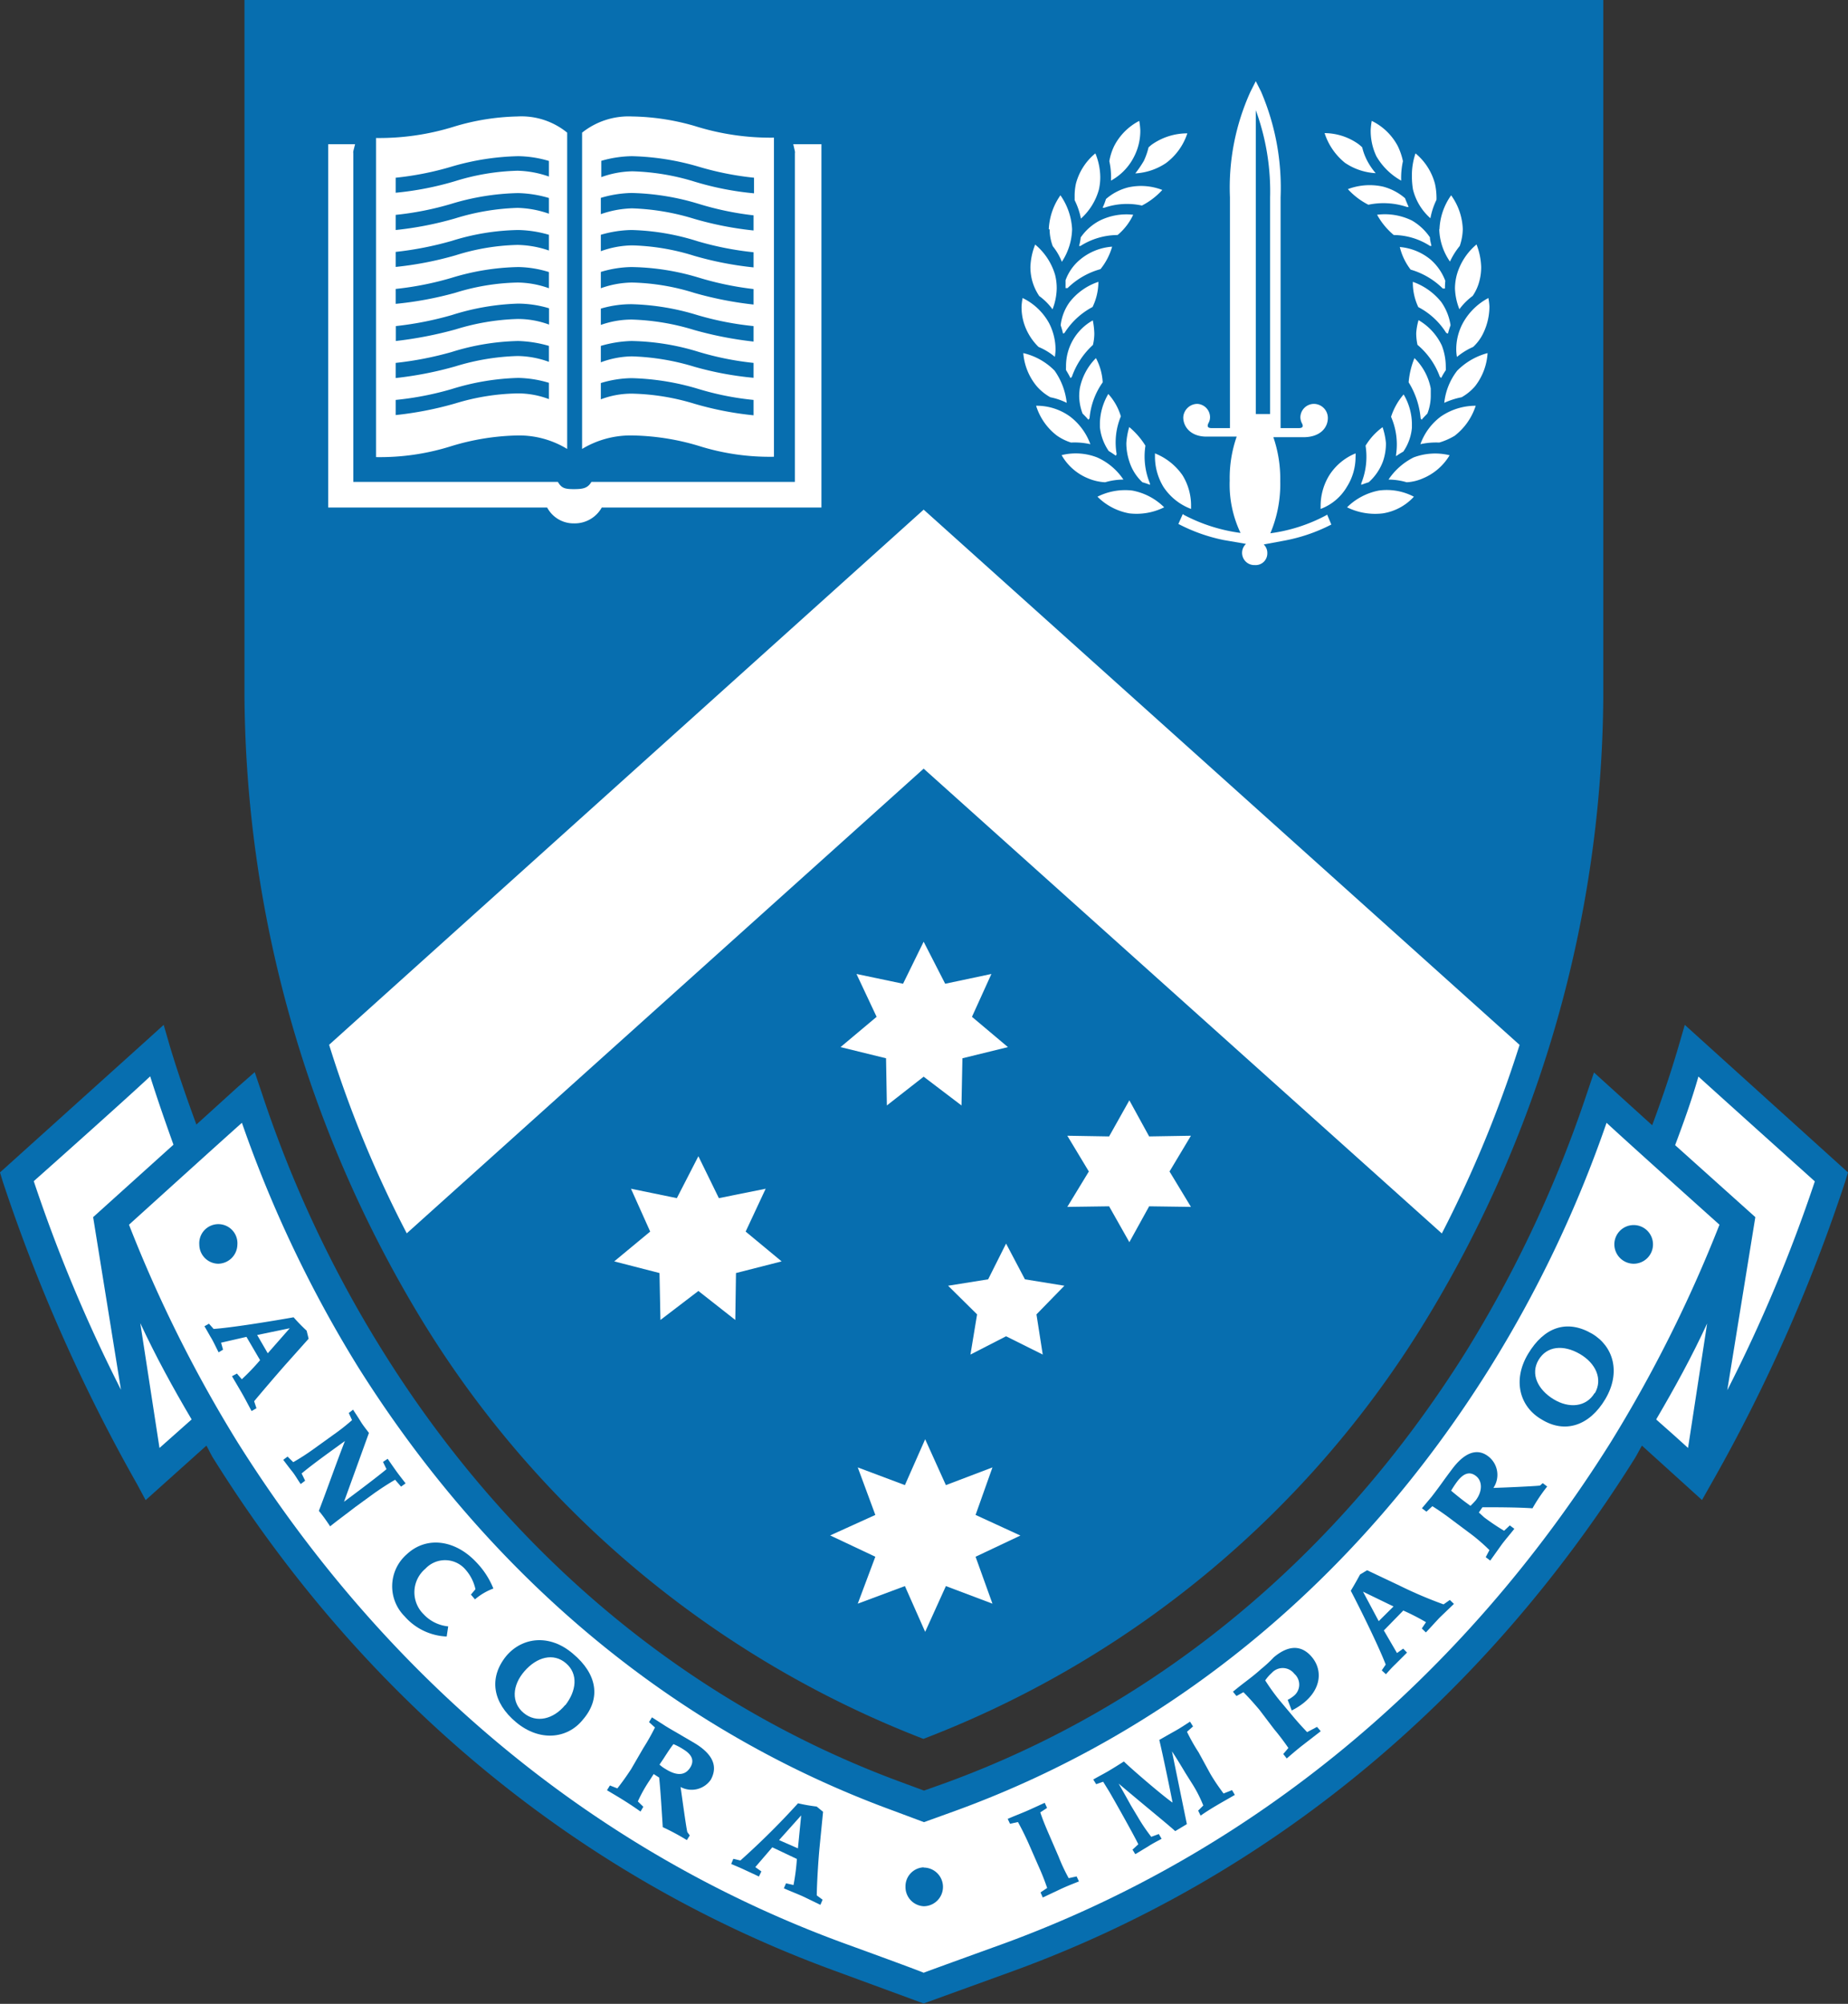 <svg id="Layer_1" data-name="Layer 1" xmlns="http://www.w3.org/2000/svg" viewBox="0 0 158.74 172.06"><rect x="0" y="0" width="158.74" height="172.06" fill="#333333" stroke="none"/><defs><style>.cls-1{fill:#076eaf;}.cls-2{fill:#fff;}</style></defs><path class="cls-1" d="M21,59.85a104.44,104.44,0,0,0,15.06,53.21,87.33,87.33,0,0,0,43.26,36.25,87,87,0,0,0,43.34-36.25,104.1,104.1,0,0,0,15.06-53.21V0H21Z"/><path class="cls-1" d="M144.72,88l-.56,1.93c-.68,2.31-1.44,4.54-2.24,6.69l-5-4.53-.62,1.83a105.22,105.22,0,0,1-10.39,22.16c-11,17.55-26.45,30.35-44.66,37l-1.88.67-1.81-.67c-18.21-6.67-33.68-19.45-44.64-37A102.41,102.41,0,0,1,22.5,93.89l-.62-1.83-1.46,1.28-3.55,3.22c-.79-2.15-1.56-4.35-2.26-6.66L14.06,88l-1.48,1.34L0,100.67l.23.76a145.65,145.65,0,0,0,11.54,26l.74,1.38,5.22-4.68c.2.35.37.73.58,1.07,13,20.81,31.47,36,53.33,44l7.7,2.83,7.81-2.83c21.86-8,40.26-23.21,53.29-44,.2-.33.4-.73.6-1.07l5.16,4.67.78-1.38a142,142,0,0,0,11.53-26l.23-.75Z"/><path class="cls-2" d="M127.94,26.3a5.32,5.32,0,0,1-.54,2.33,3.93,3.93,0,0,1-.86,1.16,5.74,5.74,0,0,0-1.39.86,3.94,3.94,0,0,1-.06-.58,4.73,4.73,0,0,1,.57-2.33,5.34,5.34,0,0,1,2.19-2.15A5.74,5.74,0,0,1,127.94,26.3Z"/><path class="cls-2" d="M118.45,42.12h0a5,5,0,0,1,3,.53,4.57,4.57,0,0,1-2.66,1.43,5.47,5.47,0,0,1-3.08-.52A5.31,5.31,0,0,1,118.45,42.12Z"/><path class="cls-2" d="M113.44,43.7a1.94,1.94,0,0,1,0-.24,5,5,0,0,1,.75-2.66h0a4.84,4.84,0,0,1,2.25-1.87,1.45,1.45,0,0,1,0,.28,4.81,4.81,0,0,1-.75,2.6A4.4,4.4,0,0,1,113.44,43.7Z"/><path class="cls-2" d="M117.3,38.27a5.48,5.48,0,0,1,1.46-1.59,5.87,5.87,0,0,1,.29,1.38,4.73,4.73,0,0,1-.25,1.54,4.53,4.53,0,0,1-1.23,1.81c-.21.06-.42.14-.64.22l0-.13A6.1,6.1,0,0,0,117.3,38.27Z"/><path class="cls-2" d="M119.49,35.79a5.5,5.5,0,0,1,1.08-1.92,5.06,5.06,0,0,1,.71,2.47c0,.12,0,.26,0,.39a4.25,4.25,0,0,1-.74,2.05,5.83,5.83,0,0,0-.62.39s0-.09,0-.13A5.94,5.94,0,0,0,119.49,35.79Z"/><path class="cls-2" d="M121,32.83a7,7,0,0,1,.5-2.08,4.94,4.94,0,0,1,1.4,2.61c0,.23,0,.45,0,.67a4.23,4.23,0,0,1-.29,1.48c-.17.18-.34.34-.49.53a.47.47,0,0,1-.09-.12A7,7,0,0,0,121,32.83Z"/><path class="cls-2" d="M121.76,29.61a4.77,4.77,0,0,1-.11-1,5.19,5.19,0,0,1,.2-1.12,4.94,4.94,0,0,1,2,2.18,5.07,5.07,0,0,1,.34,1.83,2.85,2.85,0,0,1,0,.29,5.45,5.45,0,0,0-.39.66.63.63,0,0,1-.12-.1A6.48,6.48,0,0,0,121.76,29.61Z"/><path class="cls-2" d="M121.83,26.37a4.92,4.92,0,0,1-.47-2.17,5.45,5.45,0,0,1,2.44,1.73,4.66,4.66,0,0,1,.8,2,6.43,6.43,0,0,0-.22.71l-.15-.05A6.21,6.21,0,0,0,121.83,26.37Z"/><path class="cls-2" d="M124.12,24.77a.58.58,0,0,1-.19,0,6.49,6.49,0,0,0-2.76-1.62,5.22,5.22,0,0,1-.93-1.94,4.78,4.78,0,0,1,2.67,1.1,4.54,4.54,0,0,1,1.24,1.81A5.23,5.23,0,0,0,124.12,24.77Z"/><path class="cls-2" d="M122.84,21.12a5.85,5.85,0,0,0-3.12-.94,6.12,6.12,0,0,1-1.43-1.74,5.28,5.28,0,0,1,3,.5,4.78,4.78,0,0,1,1.54,1.44c0,.24.08.48.13.73Z"/><path class="cls-2" d="M120.83,41.41a5.61,5.61,0,0,0-1.56-.23,5.62,5.62,0,0,1,2.15-1.9h0a5.26,5.26,0,0,1,3.1-.19,4.83,4.83,0,0,1-2.33,2A3.93,3.93,0,0,1,120.83,41.41Z"/><path class="cls-2" d="M123.63,38a6.27,6.27,0,0,0-1.62.14,5.12,5.12,0,0,1,1.75-2.37v0a5.28,5.28,0,0,1,3-.93,5.3,5.3,0,0,1-1.81,2.58A5.79,5.79,0,0,1,123.63,38Z"/><path class="cls-2" d="M126.7,33.17a4.35,4.35,0,0,1-1.15.94,6.66,6.66,0,0,0-1.49.48,5.42,5.42,0,0,1,1.11-2.76,5.72,5.72,0,0,1,2.61-1.51A5.12,5.12,0,0,1,126.7,33.17Z"/><path class="cls-2" d="M127.23,22.92a4.55,4.55,0,0,1-.14,1.16,4,4,0,0,1-.59,1.33,5.36,5.36,0,0,0-1.14,1.14,5.22,5.22,0,0,1-.38-1.78,4.66,4.66,0,0,1,.16-1.18,5.29,5.29,0,0,1,1.69-2.6A5.74,5.74,0,0,1,127.23,22.92Z"/><path class="cls-2" d="M123.65,19.66a5.39,5.39,0,0,1,1-2.89,5.26,5.26,0,0,1,1,2.91v0a4.75,4.75,0,0,1-.26,1.44,6.27,6.27,0,0,0-.84,1.34,5.09,5.09,0,0,1-.92-2.77Z"/><path class="cls-2" d="M121.59,13.17a5.08,5.08,0,0,1,1.67,2.61,5.48,5.48,0,0,1,.13,1.06,3.16,3.16,0,0,1,0,.32,6.1,6.1,0,0,0-.52,1.58,4.84,4.84,0,0,1-1.5-2.48,7,7,0,0,1-.09-1.12A5.79,5.79,0,0,1,121.59,13.17Z"/><path class="cls-2" d="M121,17.77l-.15,0a6.36,6.36,0,0,0-3.31-.19,6.14,6.14,0,0,1-1.76-1.34,5.3,5.3,0,0,1,3-.22,4.69,4.69,0,0,1,1.91,1C120.8,17.32,120.91,17.56,121,17.77Z"/><path class="cls-2" d="M117.83,10.38a5,5,0,0,1,2.24,2.17,5.62,5.62,0,0,1,.44,1.29,6.7,6.7,0,0,0-.15,1.67,5.63,5.63,0,0,1-2.13-2.09,5.09,5.09,0,0,1-.49-2.26A6.41,6.41,0,0,1,117.83,10.38Z"/><path class="cls-2" d="M116.7,12.38a4,4,0,0,1,.31.27,5,5,0,0,0,.43,1.15v0a5.64,5.64,0,0,0,.73,1.07,5.2,5.2,0,0,1-2.64-.89,5.41,5.41,0,0,1-1.75-2.55A5.07,5.07,0,0,1,116.7,12.38Z"/><path class="cls-2" d="M102.84,34.68a1.15,1.15,0,0,1,1.1,1.17,1,1,0,0,1-.13.47c-.1.2-.16.44.27.44h1.57V16.94a19.89,19.89,0,0,1,1.77-9.08l.45-.89.45.89A20.9,20.9,0,0,1,110,16.94V36.76h1.56c.44,0,.37-.24.26-.44a1.2,1.2,0,0,1-.12-.47,1.17,1.17,0,0,1,1.18-1.17,1.21,1.21,0,0,1,1.18,1.21c0,.81-.63,1.65-2.1,1.65h-2.58a11,11,0,0,1,.59,3.77,10.79,10.79,0,0,1-.85,4.48,14.12,14.12,0,0,0,4.75-1.52l.13-.08.36.85-.1.05a14.68,14.68,0,0,1-3.93,1.33l-1.78.33a1,1,0,0,1,.31.77,1,1,0,0,1-1.07,1,1.05,1.05,0,0,1-.76-1.82l-1.92-.33a14.69,14.69,0,0,1-3.79-1.33l-.1-.05.38-.85.11.08a14.49,14.49,0,0,0,4.85,1.54,9.65,9.65,0,0,1-.93-4.5,10.79,10.79,0,0,1,.6-3.77h-2.59c-1.38,0-2-.86-2-1.65A1.22,1.22,0,0,1,102.84,34.68Z"/><path class="cls-2" d="M98.77,41.49a.29.29,0,0,1,0,.14,5.33,5.33,0,0,0-.64-.22A4.15,4.15,0,0,1,97,39.6a5,5,0,0,1-.25-1.54A6.05,6.05,0,0,1,97,36.67a6.62,6.62,0,0,1,1.39,1.6A6.05,6.05,0,0,0,98.77,41.49Z"/><path class="cls-2" d="M96,20.18a6,6,0,0,0-3.19.94h-.12a3.91,3.91,0,0,0,.14-.73,4.55,4.55,0,0,1,1.62-1.44,5.18,5.18,0,0,1,2.89-.51A5.08,5.08,0,0,1,96,20.18Z"/><path class="cls-2" d="M95.92,39a.83.83,0,0,0-.07.13c-.2-.14-.4-.28-.61-.4a4.42,4.42,0,0,1-.76-2.05c0-.13,0-.26,0-.39a5.18,5.18,0,0,1,.72-2.46,4.93,4.93,0,0,1,1.08,1.92A5.83,5.83,0,0,0,95.92,39Z"/><path class="cls-2" d="M92.75,33.36a5.06,5.06,0,0,1,1.39-2.61,5,5,0,0,1,.58,2.08,6.24,6.24,0,0,0-1.13,3.09l-.1.12c-.16-.19-.32-.35-.5-.53A4.47,4.47,0,0,1,92.7,34,5.16,5.16,0,0,1,92.75,33.36Z"/><path class="cls-2" d="M92.07,32.36a.63.63,0,0,1-.12.1,7.73,7.73,0,0,0-.38-.68,1.93,1.93,0,0,1,0-.27,4.49,4.49,0,0,1,2.3-4A6.73,6.73,0,0,1,94,28.62a4.19,4.19,0,0,1-.12,1A6.72,6.72,0,0,0,92.07,32.36Z"/><path class="cls-2" d="M92.79,22.28a4.85,4.85,0,0,1,2.74-1.1,5.45,5.45,0,0,1-1,1.93,6.5,6.5,0,0,0-2.83,1.63l-.17,0c0-.22,0-.45,0-.68A4.13,4.13,0,0,1,92.79,22.28Z"/><path class="cls-2" d="M91.89,25.93a5.2,5.2,0,0,1,2.46-1.73,5,5,0,0,1-.5,2.16,6.34,6.34,0,0,0-2.41,2.23l-.13.05a6.29,6.29,0,0,0-.2-.71A4.19,4.19,0,0,1,91.89,25.93Z"/><path class="cls-2" d="M91.63,34.59a5.71,5.71,0,0,0-1.41-.48,4.4,4.4,0,0,1-1.16-.94,5.05,5.05,0,0,1-1.16-2.85,5.5,5.5,0,0,1,2.69,1.51A5.91,5.91,0,0,1,91.63,34.59Z"/><path class="cls-2" d="M91.92,35.77v0a5.24,5.24,0,0,1,1.74,2.37A6.27,6.27,0,0,0,92,38a4.42,4.42,0,0,1-1.23-.61A5.13,5.13,0,0,1,89,34.84,4.87,4.87,0,0,1,91.92,35.77Z"/><path class="cls-2" d="M94.25,39.28h0a5.3,5.3,0,0,1,2.25,1.9,5.63,5.63,0,0,0-1.57.23,4.31,4.31,0,0,1-1.45-.33,4.61,4.61,0,0,1-2.29-2A5.07,5.07,0,0,1,94.25,39.28Z"/><path class="cls-2" d="M97.25,42.12h0A5.24,5.24,0,0,1,100,43.56a5.33,5.33,0,0,1-3,.52,5.15,5.15,0,0,1-2.73-1.43A5.28,5.28,0,0,1,97.25,42.12Z"/><path class="cls-2" d="M99.94,41.81a5,5,0,0,1-.73-2.6c0-.1,0-.18,0-.28a5.24,5.24,0,0,1,2.36,1.87h0a4.93,4.93,0,0,1,.74,2.66v.24A4.9,4.9,0,0,1,99.94,41.81Z"/><path class="cls-2" d="M98.26,13.8a6,6,0,0,0,.4-1.15c.11-.09.21-.19.33-.27a5.3,5.3,0,0,1,3-.93A5.2,5.2,0,0,1,100.16,14a5.27,5.27,0,0,1-2.64.89,9.62,9.62,0,0,0,.73-1.07Z"/><path class="cls-2" d="M95.7,12.55a5,5,0,0,1,2.16-2.17,6.41,6.41,0,0,1,.09.78,4.85,4.85,0,0,1-.52,2.26,4.8,4.8,0,0,1-2,2.09,6.26,6.26,0,0,0-.14-1.67A4.81,4.81,0,0,1,95.7,12.55Z"/><path class="cls-2" d="M95,17.09a4.63,4.63,0,0,1,1.91-1,5.06,5.06,0,0,1,2.93.22,6.24,6.24,0,0,1-1.75,1.34,6,6,0,0,0-3.24.19l-.14,0A5.15,5.15,0,0,0,95,17.09Z"/><path class="cls-2" d="M92.42,15.77a5,5,0,0,1,1.67-2.6,5.44,5.44,0,0,1,.42,2,4.74,4.74,0,0,1-.12,1.12,5.21,5.21,0,0,1-1.54,2.48,6.16,6.16,0,0,0-.54-1.58c0-.1,0-.22,0-.32A4.94,4.94,0,0,1,92.42,15.77Z"/><path class="cls-2" d="M90.09,19.68a5.46,5.46,0,0,1,1-2.91,5.55,5.55,0,0,1,1,2.89v.05a5.3,5.3,0,0,1-.88,2.77,5,5,0,0,0-.78-1.34,4.22,4.22,0,0,1-.27-1.44Z"/><path class="cls-2" d="M88.92,21a5.33,5.33,0,0,1,1.71,2.6,4.65,4.65,0,0,1,.14,1.18,5.18,5.18,0,0,1-.36,1.78,5.14,5.14,0,0,0-1.14-1.14,4.45,4.45,0,0,1-.61-1.33,4.56,4.56,0,0,1-.15-1.16A5.72,5.72,0,0,1,88.92,21Z"/><path class="cls-2" d="M87.84,25.59a5.14,5.14,0,0,1,2.27,2.15,5,5,0,0,1,.56,2.33,5.51,5.51,0,0,1-.06.57,5.41,5.41,0,0,0-1.4-.85,4.87,4.87,0,0,1-.88-1.16,4.63,4.63,0,0,1-.58-2.33A5.74,5.74,0,0,1,87.84,25.59Z"/><path class="cls-1" d="M109.1,16.94a20.3,20.3,0,0,0-1.23-7.48V35.55h1.23Z"/><path class="cls-2" d="M60,38.28a20.26,20.26,0,0,0,6.48.94V11.82a21.66,21.66,0,0,1-6.8-1A20.28,20.28,0,0,0,54.29,10h0A6.41,6.41,0,0,0,50,11.39V38.55a8.05,8.05,0,0,1,4.25-1.16A20.9,20.9,0,0,1,60,38.28Z"/><path class="cls-2" d="M44.49,37.39a7.93,7.93,0,0,1,4.23,1.16V11.39A6.22,6.22,0,0,0,44.44,10a20.1,20.1,0,0,0-5.36.85,21.66,21.66,0,0,1-6.78,1v27.4a20.34,20.34,0,0,0,6.46-.94A20.79,20.79,0,0,1,44.49,37.39Z"/><path class="cls-2" d="M69.89,12.38H68.14l.14.61a.63.63,0,0,1,0,.19v28.2l-17.48,0c-.31.53-.7.62-1.5.62s-1.06-.09-1.38-.62l-17.57,0V13.18a.71.71,0,0,1,0-.2l.15-.6H28.19v31.2H47a2.57,2.57,0,0,0,2.3,1.36,2.66,2.66,0,0,0,2.39-1.36H70.56V12.38Z"/><path class="cls-1" d="M54.25,16.57a9.86,9.86,0,0,0-2.64.42v1.4a8.76,8.76,0,0,1,2.68-.5,20.35,20.35,0,0,1,5.34.9,28.76,28.76,0,0,0,5.1,1v-1.3A25.83,25.83,0,0,1,60,17.5,21.35,21.35,0,0,0,54.25,16.57Z"/><path class="cls-1" d="M54.25,32.47a9.48,9.48,0,0,0-2.64.42v1.4a7.5,7.5,0,0,1,2.68-.49,19.72,19.72,0,0,1,5.33.86,27.84,27.84,0,0,0,5.11,1V34.34A24.37,24.37,0,0,1,60,33.4,21.62,21.62,0,0,0,54.25,32.47Z"/><path class="cls-1" d="M54.25,29.28a10.28,10.28,0,0,0-2.64.42v1.41a7.91,7.91,0,0,1,2.68-.51,20.45,20.45,0,0,1,5.35.89,27.77,27.77,0,0,0,5.09.95V31.16A25.56,25.56,0,0,1,60,30.21,20.65,20.65,0,0,0,54.25,29.28Z"/><path class="cls-1" d="M54.25,19.75a9.88,9.88,0,0,0-2.64.41v1.41a8.19,8.19,0,0,1,2.68-.5,19.39,19.39,0,0,1,5.32.89,28.81,28.81,0,0,0,5.12,1v-1.3a26.89,26.89,0,0,1-4.79-.94A20.45,20.45,0,0,0,54.25,19.75Z"/><path class="cls-1" d="M54.25,26.12a9.18,9.18,0,0,0-2.64.38v1.4a7.93,7.93,0,0,1,2.67-.46,20.18,20.18,0,0,1,5.33.89,31.58,31.58,0,0,0,5.12,1V28a26.25,26.25,0,0,1-4.81-.94A21,21,0,0,0,54.25,26.12Z"/><path class="cls-1" d="M60,14.31a22.07,22.07,0,0,0-5.71-.9,9.9,9.9,0,0,0-2.64.4v1.4a8.19,8.19,0,0,1,2.68-.5,19.91,19.91,0,0,1,5.34.89,25.56,25.56,0,0,0,5.1,1V15.26A25.83,25.83,0,0,1,60,14.31Z"/><path class="cls-1" d="M38.78,30.23a28.76,28.76,0,0,1-4.79.93v1.3a30.87,30.87,0,0,0,5.12-1,20,20,0,0,1,5.34-.89,8.12,8.12,0,0,1,2.7.5V29.7a10.44,10.44,0,0,0-2.66-.42A20.47,20.47,0,0,0,38.78,30.23Z"/><path class="cls-1" d="M38.82,27.05A28.46,28.46,0,0,1,34,28v1.28a33.43,33.43,0,0,0,5.15-1,19.78,19.78,0,0,1,5.31-.89,7.69,7.69,0,0,1,2.7.48v-1.4a9.35,9.35,0,0,0-2.66-.4A20.77,20.77,0,0,0,38.82,27.05Z"/><path class="cls-1" d="M54.25,22.93a9.48,9.48,0,0,0-2.64.42v1.4a8.22,8.22,0,0,1,2.68-.49,19.27,19.27,0,0,1,5.35.89,30.56,30.56,0,0,0,5.09,1V24.82a26.7,26.7,0,0,1-4.77-1A20.9,20.9,0,0,0,54.25,22.93Z"/><path class="cls-1" d="M38.79,33.41a26.27,26.27,0,0,1-4.8.93v1.3a29.71,29.71,0,0,0,5.12-1,19.49,19.49,0,0,1,5.34-.86,7.49,7.49,0,0,1,2.7.49v-1.4a9.69,9.69,0,0,0-2.66-.42A21.07,21.07,0,0,0,38.79,33.41Z"/><path class="cls-1" d="M38.78,14.31a26,26,0,0,1-4.79.95v1.29a26.58,26.58,0,0,0,5.12-1,19.6,19.6,0,0,1,5.34-.89,8.66,8.66,0,0,1,2.7.5V13.82a9.62,9.62,0,0,0-2.64-.41A21.83,21.83,0,0,0,38.78,14.31Z"/><path class="cls-1" d="M38.78,17.5a26,26,0,0,1-4.79.95v1.3a29.1,29.1,0,0,0,5.12-1,20,20,0,0,1,5.34-.9,8.72,8.72,0,0,1,2.7.5V17a10.09,10.09,0,0,0-2.66-.42A21.1,21.1,0,0,0,38.78,17.5Z"/><path class="cls-1" d="M38.78,23.86a26.9,26.9,0,0,1-4.79.95v1.28a29.85,29.85,0,0,0,5.12-.95,19.19,19.19,0,0,1,5.34-.88,8.15,8.15,0,0,1,2.7.49V23.36a9.23,9.23,0,0,0-2.64-.43A20.8,20.8,0,0,0,38.78,23.86Z"/><path class="cls-1" d="M38.82,20.68a28.85,28.85,0,0,1-4.83.95v1.29a29.26,29.26,0,0,0,5.15-1,19,19,0,0,1,5.31-.89,8.73,8.73,0,0,1,2.7.48V20.16a10,10,0,0,0-2.64-.41A20.05,20.05,0,0,0,38.82,20.68Z"/><polygon class="cls-2" points="63.22 109.31 63.16 113.34 59.99 110.85 56.73 113.34 56.65 109.31 52.76 108.31 55.85 105.75 54.2 102.07 58.14 102.88 59.99 99.28 61.75 102.88 65.77 102.07 64.05 105.75 67.14 108.31 63.22 109.31"/><polygon class="cls-2" points="85.25 137.7 81.25 136.19 79.47 140.12 77.73 136.19 73.68 137.7 75.19 133.67 71.31 131.84 75.19 130.08 73.68 126 77.73 127.52 79.47 123.58 81.25 127.52 85.25 126 83.8 130.08 87.65 131.85 83.8 133.67 85.25 137.7"/><polygon class="cls-2" points="73.57 83.63 77.57 84.47 79.34 80.86 81.19 84.47 85.16 83.63 83.49 87.31 86.58 89.91 82.67 90.87 82.59 94.92 79.34 92.45 76.18 94.92 76.11 90.87 72.2 89.91 75.3 87.31 73.57 83.63"/><polygon class="cls-2" points="89.57 116.31 86.42 114.74 83.36 116.31 83.93 112.86 81.44 110.4 84.88 109.85 86.42 106.78 88.04 109.85 91.43 110.4 89.03 112.86 89.57 116.31"/><polygon class="cls-2" points="102.3 103.63 98.71 103.58 97.01 106.66 95.27 103.58 91.68 103.63 93.53 100.59 91.68 97.52 95.27 97.58 97.01 94.48 98.71 97.58 102.3 97.52 100.46 100.59 102.3 103.63"/><path class="cls-2" d="M79.34,66l44.51,39.91a102.56,102.56,0,0,0,6.68-16.19L79.34,43.76,28.27,89.71a97.94,97.94,0,0,0,6.67,16.19Z"/><path class="cls-2" d="M148.37,119.37l2.41-14.86-6.89-6.18c.72-1.92,1.42-3.85,2-5.89,2.06,1.87,9,8.1,10,9A129.86,129.86,0,0,1,148.37,119.37Z"/><path class="cls-2" d="M145,124.33c-.67-.61-1.62-1.47-2.72-2.43,0,0,0,0,0-.05,1.56-2.66,3.06-5.38,4.36-8.21Z"/><path class="cls-2" d="M2.9,101.42c1-.88,8-7.12,10-9,.63,2,1.33,4,2,5.87L8,104.51l2.39,14.82A131,131,0,0,1,2.9,101.42Z"/><path class="cls-2" d="M13.7,124.33l-1.65-10.72c1.32,2.84,2.82,5.58,4.41,8.27Z"/><path class="cls-2" d="M138.34,123.87c-12.76,20.32-30.75,35.18-52.07,43,0,0-6.15,2.22-6.93,2.52-.69-.3-6.84-2.53-6.84-2.53-21.31-7.8-39.3-22.67-52.08-43a115.72,115.72,0,0,1-9.34-18.7c1.11-1,7.73-7,9.7-8.75a106,106,0,0,0,10,21c11.33,18,27.15,31.19,45.91,38.05l2.68,1,2.77-1c18.76-6.85,34.6-20,45.86-38.05a103.66,103.66,0,0,0,10-21c1.91,1.77,8.59,7.76,9.7,8.75A117.1,117.1,0,0,1,138.34,123.87Z"/><path class="cls-1" d="M24.51,117.19l2-2.24-.17-.69a15.29,15.29,0,0,1-1.12-1.15c-2.09.37-5.39.9-6.87,1l-.4-.45-.39.22c.21.34.39.69.58,1s.43.84.64,1.24l.38-.23-.17-.6,2.18-.5,1.17,2a18.87,18.87,0,0,1-1.57,1.64l-.42-.49-.42.23c.29.51.59,1,.88,1.51s.54,1,.8,1.48l.42-.24-.2-.6C22.24,119.82,23.55,118.28,24.51,117.19Zm-2.42-2.56,2.8-.58v0L23,116.2Z"/><path class="cls-1" d="M34.45,127.65l.39-.28c-.27-.35-.55-.7-.8-1.05s-.5-.71-.74-1.06l-.4.27.3.62c-1,.84-3.65,2.8-3.65,2.8h0c.67-1.85,1.45-4,2.14-5.91-.24-.33-.49-.62-.72-1s-.43-.66-.64-1l-.37.29.28.61a17.69,17.69,0,0,1-1.59,1.25l-1.75,1.26a19.91,19.91,0,0,1-1.71,1.1l-.49-.48-.37.28c.26.34.52.69.77,1s.47.71.73,1.08l.38-.29-.3-.62c1-.84,2.53-1.92,3.72-2.79h0c-.76,1.94-1.47,4-2.24,6,.18.22.36.45.53.69s.32.46.44.64c.56-.46,1.31-1,2.16-1.66l1.69-1.23c.65-.45,1.18-.79,1.73-1.11Z"/><path class="cls-1" d="M34.93,133.47a3.64,3.64,0,0,0-.18,5.31,5.08,5.08,0,0,0,3.62,1.74l.13-.87a3.32,3.32,0,0,1-2.12-1.05,2.64,2.64,0,0,1,.16-3.9,2.31,2.31,0,0,1,3.46.09,3.73,3.73,0,0,1,.84,1.67l-.39.46.35.41a5.14,5.14,0,0,1,1.58-.93,7,7,0,0,0-1.46-2.25C39.13,132.23,36.65,131.85,34.93,133.47Z"/><path class="cls-1" d="M49.22,142c-2-1.72-4.36-1.44-5.74.2-1.52,1.88-1.16,4,.85,5.68s4.39,1.44,5.72-.2C51.66,145.84,51.29,143.73,49.22,142Zm-.67,4.4c-1,1.22-2.47,1.59-3.56.69s-1-2.37.06-3.59,2.48-1.61,3.56-.69S49.52,145.19,48.55,146.43Z"/><path class="cls-1" d="M59.82,149.77c-.44-.27-.9-.53-1.34-.79s-.91-.52-1.34-.79L56,147.46l-.25.41.51.46a19.1,19.1,0,0,1-1,1.77l-1.05,1.81c-.42.64-.78,1.14-1.18,1.65l-.64-.25-.25.41c.5.3,1,.59,1.49.9s.94.61,1.39.93l.24-.41-.47-.46a12.08,12.08,0,0,1,1-1.79l.36-.56.47.3c.12,1.1.23,3,.31,4.26A19.85,19.85,0,0,1,59,158l.25-.4-.21-.29c-.12-.5-.47-3.14-.58-3.87a2,2,0,0,0,2.6-.63C61.53,151.94,61.54,150.87,59.82,149.77Zm-.53,2c-.46.73-1.2.7-2.1.14a3,3,0,0,1-.54-.39L57,151c.34-.53.65-1,.85-1.24a5.48,5.48,0,0,1,.9.48C59.48,150.7,59.64,151.21,59.29,151.77Z"/><path class="cls-1" d="M70.7,155.57l-.55-.45a14.18,14.18,0,0,1-1.6-.28,66.39,66.39,0,0,1-4.95,4.91l-.61-.14-.18.44c.36.16.74.31,1.1.48s.87.4,1.28.6l.21-.44-.52-.37,1.46-1.7,2.11,1a17.79,17.79,0,0,1-.29,2.24l-.64-.15-.19.43c.54.24,1.09.45,1.63.69l1.51.73.19-.44-.5-.37c0-.68.1-2.69.24-4.14Zm-2.16,3.14L66.92,158l1.9-2.12h0Z"/><path class="cls-1" d="M91.8,161.27a15,15,0,0,1-.86-1.83l-.83-1.92c-.32-.73-.55-1.3-.75-1.9l.58-.38-.2-.44c-.54.24-1.06.49-1.57.71s-1.07.43-1.61.67l.2.42.68-.15c.31.56.59,1.12.91,1.83l.85,1.94c.32.71.54,1.28.75,1.89l-.57.38.19.44,1.55-.73c.47-.22,1-.43,1.56-.65l-.2-.43Z"/><path class="cls-1" d="M105.1,154c-.38-.52-.73-1-1.14-1.7l-1-1.83a15.89,15.89,0,0,1-1-1.77l.52-.46-.26-.41c-.43.28-.85.56-1.3.81s-.9.51-1.34.76c.25,1,1,4.62,1.14,5.38-.83-.57-3.5-2.86-4.18-3.53-.44.28-.87.55-1.29.8s-.9.49-1.34.75l.25.4.6-.21.53.86c.51.87,2.1,3.7,2.49,4.51l-.5.46.24.39,1.11-.67c.37-.24.76-.44,1.15-.65l-.24-.41-.65.24c-.39-.51-.74-1-1.15-1.7l-.6-1c-.5-.91-.87-1.55-1.05-1.87h0c2.68,2.26,4.14,3.43,4.86,4.08l1-.6-1.28-6.25h0c.21.31.61.94,1.15,1.85l.63,1a11.28,11.28,0,0,1,.91,1.8l-.44.44.21.43c.44-.31.92-.61,1.43-.91s1-.57,1.51-.87l-.24-.41Z"/><path class="cls-1" d="M112.28,148.73c-.45-.47-.87-.93-1.37-1.54l-1-1.19a18.17,18.17,0,0,1-1.23-1.71,3.46,3.46,0,0,1,.56-.64,1.26,1.26,0,0,1,1.94.07,1.24,1.24,0,0,1-.1,1.94,2.82,2.82,0,0,1-.47.3l.35.91a6,6,0,0,0,1-.63c1.58-1.26,1.62-2.87.75-3.93s-2-1.1-3.3,0a10.73,10.73,0,0,1-1.08,1c-.44.4-.88.74-1.22,1s-.76.58-1.2.95l.3.37.6-.33c.45.45.87.92,1.37,1.51l1.26,1.66c.5.6.87,1.1,1.23,1.62l-.44.52.3.38c.44-.38.87-.75,1.33-1.11l1.59-1.23-.32-.37Z"/><path class="cls-1" d="M124,137.76a36.68,36.68,0,0,1-3.8-1.62l-2.77-1.31-.6.36c-.24.44-.5.91-.8,1.4,1,1.92,2.45,4.9,3,6.34l-.34.5.36.33c.25-.28.52-.59.81-.86l1-1-.33-.34-.53.38L118.87,140l1.67-1.71a19,19,0,0,1,1.95,1l-.36.54.35.34c.41-.43.8-.87,1.2-1.29l1.21-1.16-.35-.34Zm-5.57,1.44-1.35-2.53v0l2.62,1.27Z"/><path class="cls-1" d="M132.28,127.56c-.51.06-3.23.18-4,.2a2,2,0,0,0-.39-2.67c-.73-.6-1.79-.7-3.07.94-.31.41-.63.84-.93,1.26s-.61.83-.91,1.22l-.84,1,.39.29.51-.47c.55.35,1.06.7,1.69,1.18l1.7,1.27a16.18,16.18,0,0,1,1.51,1.32l-.32.61.39.29,1-1.4c.34-.45.71-.87,1.07-1.33l-.39-.29-.49.46a19.75,19.75,0,0,1-1.71-1.15l-.46-.42.31-.45c1.07,0,2.95,0,4.3.09a14.24,14.24,0,0,1,1.26-1.87l-.38-.29Zm-5.51,1.26c-.16.18-.32.35-.46.48l-.49-.36c-.49-.37-.91-.72-1.17-.94a8,8,0,0,1,.56-.84c.55-.7,1.08-.82,1.59-.41S127.38,128,126.77,128.82Z"/><path class="cls-1" d="M136.74,114.51c-2.16-1.25-4.11-.55-5.48,1.74s-.7,4.56,1.16,5.63c2,1.24,4.11.55,5.47-1.74S138.6,115.6,136.74,114.51Zm.23,5.11c-.72,1.2-2.19,1.34-3.53.52s-2-2.16-1.28-3.37,2.14-1.32,3.53-.52S137.69,118.42,137,119.62Z"/><path class="cls-1" d="M79.34,160.34A1.63,1.63,0,0,0,77.78,162a1.65,1.65,0,0,0,1.56,1.68,1.66,1.66,0,1,0,0-3.32Z"/><path class="cls-1" d="M18.74,108.51a1.67,1.67,0,0,0,1.65-1.63,1.64,1.64,0,1,0-3.27,0A1.65,1.65,0,0,0,18.74,108.51Z"/><path class="cls-1" d="M140.29,108.51a1.66,1.66,0,1,0-1.62-1.63A1.67,1.67,0,0,0,140.29,108.51Z"/></svg>
